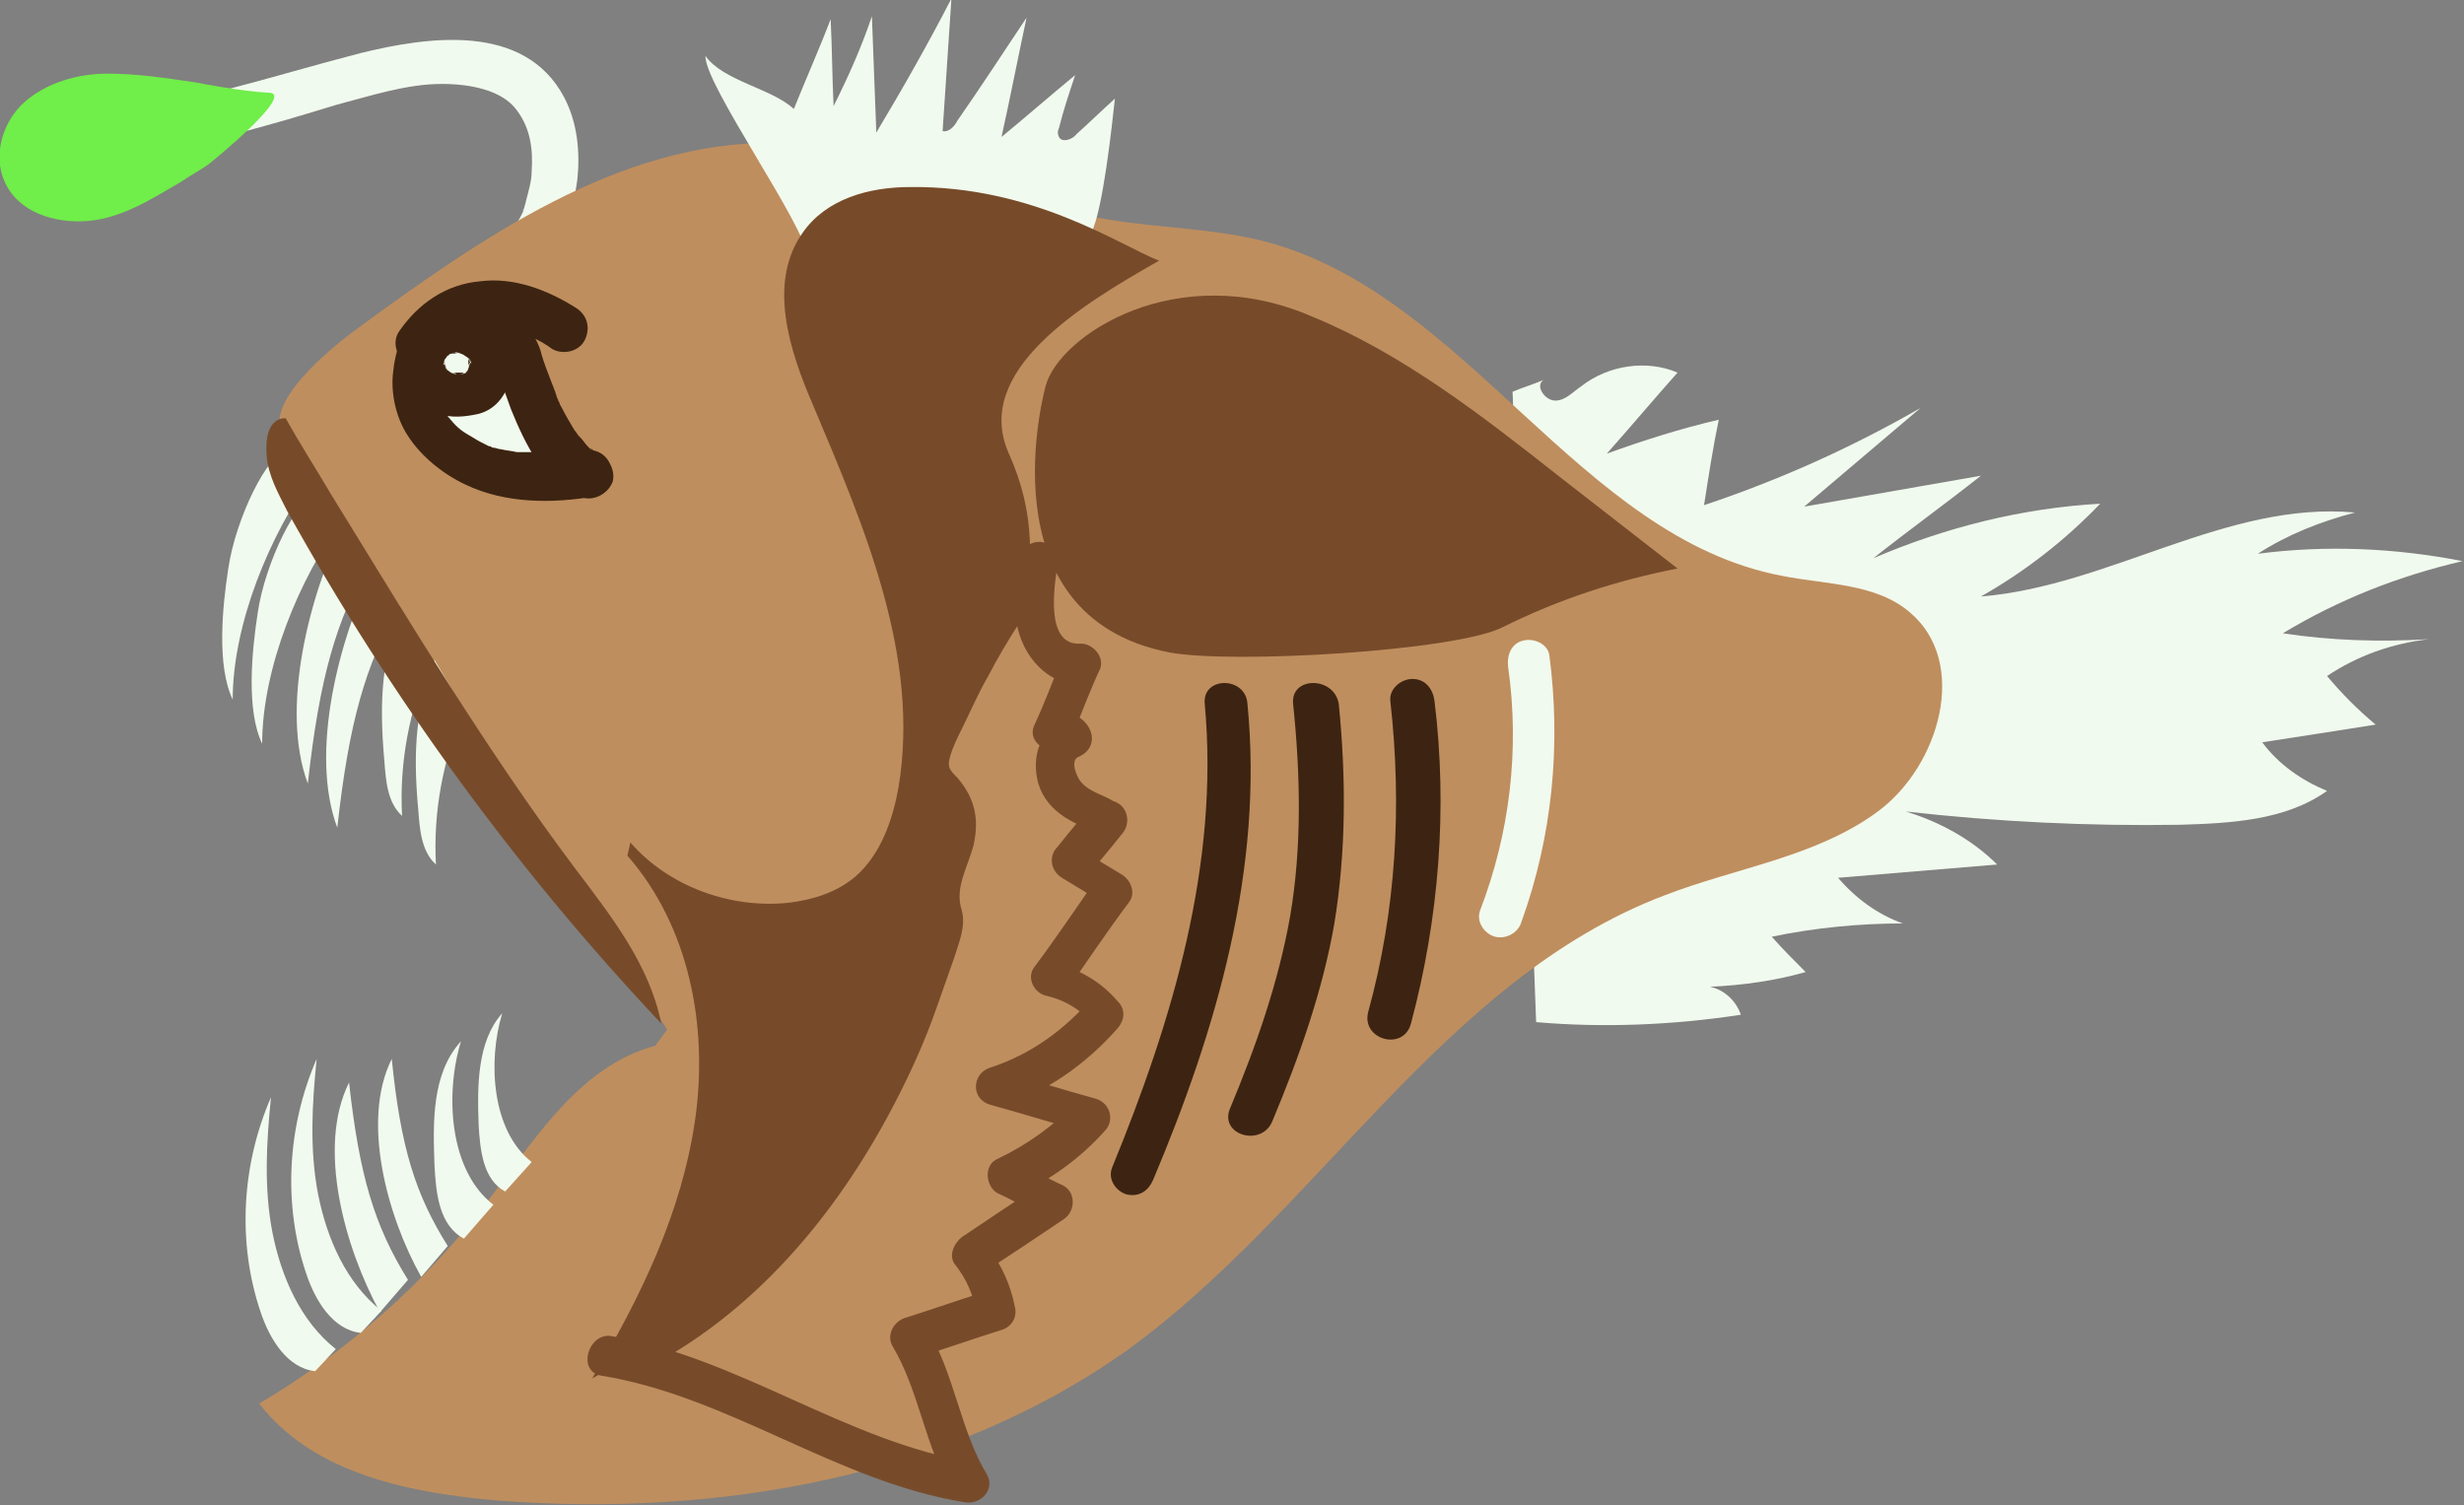 <svg
	xmlns="http://www.w3.org/2000/svg"
	width="167.3"
	height="102.2"
	overflow="visible"
>
<rect width="100%" height="100%" fill="#808080" stroke="none"/>
<g>
	<path
		fill="#f1faee"
		d="M15.9 9.1c2.4-.6 4.7-1.3 7-2 2.3-.6 4.7-1.4 7.1-1.4 1.9 0 4.1.4 5.1 1.8.9 1.2 1.1 2.6 1 4.1 0 .7-.2 1.3-.4 2.1 0 .1-.1.3-.1.4-.1.2-.2.4 0 .1l-.3.6c-1.1 1.6 1.5 3.1 2.6 1.5.8-1.1 1.1-2.7 1.3-4.1.2-1.9 0-3.9-.9-5.6-2.7-5.1-9.3-4.1-13.8-3-3.1.8-6.1 1.7-9.2 2.5-2 .6-1.2 3.5.6 3z"
	/>
	<path
		d="M18.3 6.3c1.7.1-3.8 4.6-4.2 4.9-.6.4-1.3.8-1.9 1.2-1.9 1.1-3.9 2.4-6.2 2.6s-4.8-.6-5.7-2.7c-.8-1.8-.1-4.1 1.4-5.4S5.3 5 7.3 5s4 .3 6 .6c0 0 3 .6 5 .7z"
		fill="#70ee49"
	/>
	<path
		fill="#f1faee"
		d="M104.3 69.4c4.6.4 9.3.2 13.9-.5-.3-.9-1.1-1.7-2.1-1.9 2.2-.1 4.4-.4 6.5-1-.8-.8-1.6-1.6-2.3-2.4 2.9-.6 5.9-.9 8.9-.9-1.7-.6-3.2-1.7-4.4-3.1l10.8-.9c-1.7-1.7-3.9-2.9-6.2-3.6 6.2.7 12.4 1 18.6.9 3.5-.1 7.2-.3 10-2.3-1.7-.7-3.3-1.8-4.4-3.3 2.6-.4 5.2-.8 7.7-1.2-1.2-1-2.3-2.1-3.3-3.3 2.1-1.4 4.4-2.2 6.9-2.5-3.3.2-6.6.1-9.9-.4 3.8-2.3 7.9-3.9 12.2-4.9-4.6-.9-9.3-1.1-13.9-.5 2-1.3 4.3-2.2 6.6-2.8-8.7-.8-16.7 5-25.4 5.7 3-1.7 5.7-3.8 8.1-6.3-5.3.3-10.5 1.6-15.4 3.7 2.4-1.9 4.9-3.7 7.3-5.6l-12 2.1c2.6-2.2 5.3-4.5 7.9-6.7-4.7 2.7-9.6 4.9-14.7 6.6.3-1.9.6-3.9 1-5.8-2.6.6-5.1 1.4-7.6 2.3 1.6-1.8 3.2-3.7 4.8-5.5-2.1-.9-4.7-.5-6.5.9-.6.4-1.1 1-1.8 1s-1.4-1-.8-1.4c-.7.3-1.4.5-2.1.8"
	/>
	<path
		fill="#bf8e5e"
		d="M44.5 71c-5.2 1.4-8.2 6.4-11.5 10.7-4.2 5.5-9.5 10.1-15.4 13.6 3.7 4.8 10.3 6.1 16.4 6.6 14.8 1.1 30.4-1.6 42.5-10.2 13-9.4 21.5-25.2 36.5-30.9 4.9-1.9 10.3-2.6 14.5-5.7 4.2-3.1 6.2-10.1 2.2-13.5-2.3-2-5.7-1.9-8.7-2.5-13.8-2.6-21.4-19.1-35.1-22.7-3.5-.9-7.1-.9-10.7-1.5-7.6-1.2-14.8-5-22.6-5.2-10.6-.1-20 6.5-28.6 12.8-1.6 1.2-4.3 3.5-4.9 5.4-.8 2.6 1.7 4.2 3.2 6.5 7.7 11.9 15.3 23.7 23 35.5"
	/>
	<path
		fill="#f1faee"
		d="M39.9 32.1s-4.9.9-8-.8c-2.7-1.5-3.3-2.7-3.7-4.5s.2-3.9 1.6-4.8c1.5-1 4-.4 5.1 1.9.2 0 2.2 7.5 5 8.2z"
	/>
	<path
		fill="#3d2412"
		d="M39.5 30.6h-.1-.1c-.3.1.1 0 .1 0-.5 0-1 .1-1.5.1h-2.7-.1c-.4-.1-.7-.1-1.1-.2-.2 0-.3-.1-.5-.1-.1 0-.2-.1-.2-.1-.3-.1.2.1-.1 0-.4-.2-.8-.4-1.1-.6-.7-.4-1-.6-1.5-1.2-.1-.1-.2-.3-.1-.1-.1-.1-.1-.2-.2-.3-.1-.1-.1-.3-.2-.4-.1-.1 0 .1 0 .1 0-.1-.1-.1-.1-.2-.1-.2-.2-.5-.2-.8 0-.1-.1-.5-.1-.2V26v-.6-.2c0-.2.1-.4.1-.6 0-.1.1-.2.1-.2-.1.2 0 0 0-.1.1-.2.2-.3.3-.5.1-.2 0 0 0 0 0-.1.1-.1.2-.2l.2-.2c-.1 0-.2.1 0 0 .1 0 .4-.2.3-.1-.2.1.2-.1.3-.1.3-.1-.2 0 .1 0h.4c.3 0 0 0 0 0 .1 0 .2 0 .3.1.1 0 .3.1.4.1-.3-.1.1.1.2.1s.4.2.3.2l.1.1.2.2.2.2s-.1-.2 0 0l.3.5s-.1-.4-.1-.1c.1.2.1.4.2.7.3.8.6 1.7.9 2.5.9 2.2 2.3 5.3 4.9 6 .8.2 1.7-.3 2-1.1.2-.8-.3-1.7-1.1-2-.1 0-.4-.1-.1 0 .3.1-.1 0-.1-.1-.1-.1-.3-.3-.1 0l-.3-.3c-.2-.2-.3-.4-.5-.6l-.1-.1c-.1-.1-.2-.3-.3-.4-.3-.5-.6-1-.9-1.6-.1-.1-.1-.3-.2-.4 0-.1-.2-.4-.1-.3.1.2-.1-.2-.1-.3-.1-.2-.1-.3-.2-.5-.3-.8-.6-1.5-.8-2.3-.4-1.2-1.3-2.3-2.4-3-1.4-.9-3.3-1-4.8-.3-1.8.9-2.6 2.8-2.8 4.7-.2 1.5.2 3.2 1 4.4.9 1.4 2.4 2.6 3.9 3.3 2.7 1.3 5.9 1.3 8.8.8.8-.2 1.3-1.2 1.1-2-.3-.9-1.1-1.3-2-1.1z"
	/>
	<path
		fill="#3d2412"
		d="M30.1 24.1c.1-.1.1-.2.2-.3.1-.2-.1.2 0 0s.3-.3.4-.5l.2-.2.1-.1c-.2.1.1-.1.2-.1s.1-.1.2-.1c.2-.1.3-.2.5-.3.2-.1-.3.1 0 0 .1 0 .2-.1.2-.1.2-.1.4-.1.6-.2.2 0 .1 0 0 0h1.4.1c.1 0 .2 0 .3.1.2 0 .4.1.6.2.2.1.4.1.6.2.1 0 .2.1.3.1-.2-.1.1 0 .1.1.5.2 1 .5 1.4.8.7.4 1.8.2 2.2-.6.4-.8.2-1.7-.6-2.2-1.9-1.2-4.2-2.1-6.5-1.8-2.3.2-4.2 1.5-5.5 3.4-.5.7-.2 1.8.6 2.2 1.1.4 2 .2 2.4-.6zM87.8 47.8c.5 4.8.6 9.7-.2 14.4-.8 4.5-2.3 8.8-4.1 13.1-.7 1.8 2.2 2.6 2.9.8 1.8-4.3 3.4-8.8 4.2-13.4.8-4.9.8-9.9.3-14.9-.3-1.9-3.3-1.9-3.1 0zM81.8 47.8c1 10.9-2.2 21.5-6.3 31.5-.3.8.3 1.6 1 1.8.9.2 1.5-.3 1.8-1 4.3-10.2 7.5-21.1 6.4-32.3-.1-1.9-3.1-1.9-2.9 0zM94.4 47.6c.8 7.1.4 14.2-1.5 21.1-.5 1.9 2.4 2.7 2.9.8 1.9-7.1 2.5-14.6 1.6-21.9-.1-.8-.6-1.5-1.5-1.5-.8 0-1.6.7-1.5 1.5z"
	/>
	<path
		fill="#f1faee"
		d="M102.4 45.3c.8 5.6.1 11.3-1.9 16.5-.3.8.3 1.6 1 1.8.8.2 1.6-.3 1.8-1 2.1-5.8 2.7-12 1.9-18.1-.1-.8-1.1-1.2-1.8-1-.8.2-1.1 1-1 1.8zM54.8 17.4c0-1.9-7-11.7-6.9-13.6 1.2 1.7 4.5 2.2 6 3.6.8-2 1.7-4 2.5-6.1.1 2 .1 3.9.2 5.9 1-2 1.9-4 2.6-6.1.1 2.6.2 5.2.3 7.9 1.8-3 3.5-6 5.1-9.1l-.6 9c.4.1.8-.3 1-.7 1.6-2.3 3.1-4.6 4.7-7-.6 2.8-1.1 5.4-1.7 8.1 1.7-1.4 3.3-2.8 5-4.2-.4 1.2-.8 2.4-1.1 3.6-.1.2-.1.4 0 .6.2.4.9.2 1.2-.2.9-.8 1.7-1.6 2.6-2.4-.2 1.8-.8 7.5-1.6 9.1M21.4 93.1c-1.9-.2-3.1-2.2-3.7-4-1.6-4.7-1.3-10 .7-14.6-.3 3-.5 6.1.1 9.2.6 3 1.9 6 4.3 7.9"
	/>
	<path
		fill="#f1faee"
		d="M24.5 90.5c-1.9-.2-3.1-2.2-3.7-4-1.6-4.7-1.3-10 .7-14.6-.3 3-.5 6.1.1 9.2.6 3 1.9 6 4.3 7.9M31.5 84.1c-1.7-.9-1.9-3.1-2-5-.1-2.9-.2-6.2 1.8-8.4-1.1 3.6-.8 8.8 2.2 11.1"
	/>
	<path
		fill="#f1faee"
		d="M34.3 80.9c-1.5-.8-1.7-2.8-1.8-4.5-.1-2.7-.1-5.7 1.6-7.6-1 3.3-.7 8 2 10.1M19.5 30.6c-1.3.1-3.5 4.6-4 8-.4 2.6-.8 6.6.3 8.9 0-5.1 2.5-11.2 5.5-15.3M23.4 35.5C21 40.4 19 48.1 20.9 53.2c.8-7.2 1.9-11 4.2-15.1M27.2 41.4c-1.2 3.2-1.5 5.9-1.1 10.3.1 1.3.2 2.8 1.2 3.7-.2-3.6.5-7.2 1.9-10.5"
	/>
	<path
		fill="#f1faee"
		d="M21.5 33.6c-1.3.1-3.5 4.6-4 8-.4 2.6-.8 6.6.3 8.9 0-5.1 2.5-11.2 5.5-15.3M25.4 38.5C23 43.4 21 51.1 22.9 56.2c.8-7.2 1.9-11 4.2-15.1M29.5 44.8C28.3 48 28 50.7 28.4 55c.1 1.3.2 2.8 1.2 3.7-.2-3.6.5-7.2 1.9-10.5M25.8 89.1c-2.4-4.4-4.3-11.2-2.1-15.6.7 6.3 1.7 9.7 4 13.4"
	/>
	<path
		fill="#f1faee"
		d="M28.6 86.7c-2.3-4.1-4.1-10.6-2-14.8.6 6 1.6 9.2 3.8 12.7"
	/>
	<path
		fill="#774b2a"
		d="M18.1 30.9c.1 1.4.8 2.6 1.4 3.8C26.5 47.3 35 59 44.9 69.5c-.8-4-3.4-7.3-5.9-10.6-6-8-11.2-16.7-16.5-25.3-1-1.7-2.1-3.4-3.1-5.2 0 0-1.5-.2-1.3 2.5z"
	/>
	<path
		fill="#774b2a"
		d="M42.6 58.1c4.2 4.8 5.5 11.6 4.6 17.9s-3.7 12.1-7 17.6c6.1-3.4 12.1-7.3 16.9-12.4s8.3-11.7 8.7-18.7c.3-5.3-1.1-11 1.3-15.7.7-1.3 1.6-2.5 2-3.9 1.2-4.3 1.2-8.1-.6-12.1-2.5-5.6 4.9-10.1 10.2-13.1-2.6-1-8.5-5.1-16.9-5-2.8 0-5.7.8-7.3 3.1-2.4 3.4-.9 8 .7 11.7 3.5 8.3 7.3 17.1 5.8 26-.4 2.2-1.2 4.5-2.9 6-1.3 1.1-2.9 1.6-4.6 1.8-3.9.4-8.1-1.1-10.7-4.1"
	/>
	<path
		fill="#774b2a"
		d="M71 26.2s-4.4 15.6 8.4 18.1c4.3.8 19.4-.1 22.6-1.7 3.8-1.9 7.8-3.2 11.9-4l-8.1-6.3c-5.2-4.1-10.6-8.3-16.7-10.8-9.2-4-17.2 1.3-18.1 4.7"
	/>
	<path
		fill="#3d2412"
		d="M32.5 28.1c1.1-.3 1.7-1.1 2.1-2.1.3-.8.4-1.7.1-2.5-.2-.5-.5-1-.9-1.4-.3-.3-.7-.6-1.1-.8-.9-.4-1.8-.6-2.8-.4-.9.2-1.7.8-2.2 1.5-.2.4-.4.8-.5 1.2-.1.2-.1.5-.1.7 0 .8.3 1.6.8 2.3.5.7 1.1 1.2 2 1.5.7.3 1.7.2 2.6 0 .8-.2 1.3-1.1 1-1.8-.3-.8-1-1.2-1.8-1-.2.1-.4.1-.6.1.1 0 .3 0 .4-.1h-.9c.1 0 .3 0 .4.1-.2 0-.4-.1-.6-.2.1.1.2.1.4.2-.2-.1-.3-.2-.5-.3.1.1.2.2.3.2-.1-.1-.3-.2-.4-.4.1.1.2.2.2.3l-.3-.6c.1.1.1.2.2.4-.1-.3-.2-.5-.2-.8 0 .1 0 .3.1.4v-.2c0 .1 0 .3-.1.4 0-.2.1-.4.2-.6-.1.1-.1.2-.2.4.1-.2.2-.4.3-.5-.1.1-.2.2-.2.3.1-.1.2-.3.4-.4-.1.1-.2.2-.3.2.2-.1.3-.2.5-.3-.1.1-.2.1-.4.2.2-.1.4-.1.6-.2-.1 0-.3 0-.4.1h.6c-.1 0-.3 0-.4-.1.2 0 .5.1.7.2-.1-.1-.2-.1-.4-.2.3.1.5.3.7.4-.1-.1-.2-.2-.3-.2.2.1.4.3.5.5-.1-.1-.2-.2-.2-.3.1.1.2.2.2.4-.1-.1-.1-.2-.2-.4.1.2.1.3.1.5 0-.1 0-.3-.1-.4v.6c0-.1 0-.3.1-.4 0 .2-.1.4-.2.7.1-.1.1-.2.2-.4-.1.2-.2.3-.3.5.1-.1.2-.2.2-.3l-.3.3c.1-.1.2-.2.3-.2-.1.1-.2.1-.3.2.1-.1.2-.1.4-.2-.1 0-.1 0-.2.1-.8.2-1.3 1.1-1 1.8.2.7.9 1.2 1.8 1z"
	/>
	<g>
		<path
			fill="#bf8e5e"
			d="M41.2 92.1c7.9 1.2 16.8 7.4 24.7 8.6-1-1.6-3-8.2-4-9.8 1.9-.6 3.9-1.3 5.8-1.9-.2-1.4-.8-2.7-1.6-3.7 1.9-1.2 3.8-2.5 5.6-3.7-1.1-.5-2.1-1.1-3.2-1.6 2.1-1 4.1-2.4 5.7-4.2-2.2-.6-4.4-1.3-6.6-1.9 2.9-.9 5.5-2.7 7.6-5.1-1-1.2-2.3-2-3.8-2.3 1.4-2 2.8-4.1 4.3-6.1-1-.6-2-1.2-2.9-1.8.9-1 1.8-2.1 2.6-3.1-1.2-.4-2.5-.8-3.3-1.9-.8-1.1-.5-3.1.7-3.4-.3-.4-.8-.6-1.3-.4.6-1.5 1.2-3.1 1.9-4.6-1.3.2-2.6-1-3-2.5-.4-1.5-.1-3 .2-4.5-2.9 3.7-5.3 7.9-7.1 12.4-.3.6-.5 1.3-.3 1.9.2.9 1.1 1.3 1.5 2.1 1.3 2.3-2 5.7-.5 7.9-1 3.7-2.3 7.2-4 10.6-3.9 8-9.8 15.2-17.3 18.9"
		/>
		<path
			fill="#774b2a"
			d="M40.8 93.4c8.7 1.4 16 7.2 24.7 8.6 1.1.2 2.1-.9 1.5-1.9-1.8-3-2.2-6.8-4-9.8-.3.6-.5 1.3-.8 1.9 1.9-.6 3.9-1.3 5.8-1.9.7-.2 1.1-.9.9-1.6-.3-1.5-.9-2.8-1.8-4-.2.6-.3 1.2-.5 1.8 1.9-1.2 3.8-2.5 5.6-3.7.8-.5.9-1.8 0-2.3-1.1-.5-2.1-1.1-3.2-1.6v2.3c2.3-1.1 4.3-2.5 6-4.4.7-.7.4-1.9-.6-2.2-2.2-.6-4.4-1.3-6.6-1.9v2.5c3.2-1 5.9-2.9 8.1-5.4.5-.6.5-1.3 0-1.8-1.1-1.3-2.6-2.2-4.3-2.6.3.6.5 1.3.8 1.9 1.4-2 2.8-4.1 4.3-6.1.4-.6.1-1.4-.5-1.8-1-.6-2-1.2-2.9-1.8l.3 2.1c.9-1 1.8-2.1 2.6-3.1.6-.7.4-1.9-.6-2.2-.6-.4-1.6-.6-2.2-1.3-.2-.2-.8-1.4-.2-1.7 1-.4 1.2-1.4.6-2.2-.6-.8-1.6-1-2.6-.8l1.6 1.6c.6-1.5 1.2-3.1 1.9-4.6.3-.8-.5-1.7-1.3-1.7-2.5.2-1.8-4-1.6-5.3.3-1.5-1.5-2.2-2.4-1-1.8 2.3-3.3 4.7-4.7 7.3-.7 1.3-1.3 2.5-1.9 3.8-.5 1.2-1.2 2.5-1 3.8.2 1.2 1 1.7 1.6 2.7.5.7.1 1.6-.1 2.4-.6 1.9-1.4 3.8-.3 5.7 0-.3-.1-.7-.1-1-3.1 11.4-9.7 23.2-20.7 28.7-1.5.8-.2 3 1.3 2.3 7.6-3.8 13.3-10.6 17.2-18.1 1.1-2.1 2.1-4.3 2.9-6.6.4-1.1.8-2.3 1.2-3.4.3-1 .8-2.1.5-3.2-.5-1.5.4-2.9.8-4.4.4-1.8.1-3.2-1.1-4.6-.5-.5-.7-.7-.5-1.4.2-.7.5-1.3.8-1.9.6-1.2 1.1-2.4 1.8-3.6 1.3-2.5 2.9-4.9 4.6-7.1-.8-.3-1.6-.7-2.4-1-.4 2-.7 4.1.2 6 .7 1.5 2.2 2.8 3.9 2.6-.4-.6-.8-1.1-1.3-1.7-.6 1.5-1.2 3.1-1.9 4.6-.4 1 .7 1.8 1.6 1.6v.1c.2-.7.4-1.5.6-2.2-1.8.7-2.4 2.6-1.9 4.4.6 2 2.6 2.9 4.5 3.4-.2-.7-.4-1.5-.6-2.2-.9 1-1.8 2.1-2.6 3.1-.6.6-.5 1.6.3 2.1 1 .6 2 1.2 2.9 1.8-.2-.6-.3-1.2-.5-1.8-1.4 2-2.8 4.1-4.3 6.1-.5.7 0 1.7.8 1.9 1.3.3 2.3.9 3.2 1.9v-1.8c-1.9 2.2-4.2 3.9-7 4.8-1.2.4-1.3 2.1 0 2.5 2.2.6 4.4 1.3 6.6 1.9-.2-.7-.4-1.5-.6-2.2-1.6 1.7-3.4 3-5.5 4-.9.4-.8 1.8 0 2.3 1.1.5 2.1 1.1 3.2 1.6v-2.3c-1.9 1.2-3.8 2.5-5.6 3.7-.5.4-.9 1.2-.5 1.8.8 1 1.3 2.1 1.5 3.4.3-.5.6-1.1.9-1.6-1.9.6-3.9 1.3-5.8 1.9-.8.3-1.2 1.2-.8 1.9 1.8 3 2.2 6.8 4 9.8.5-.6 1-1.3 1.5-1.9-8.7-1.4-16-7.2-24.7-8.6-1.5-.1-2.2 2.4-.6 2.7z"
		/>
	</g>
	</g>
</svg>
